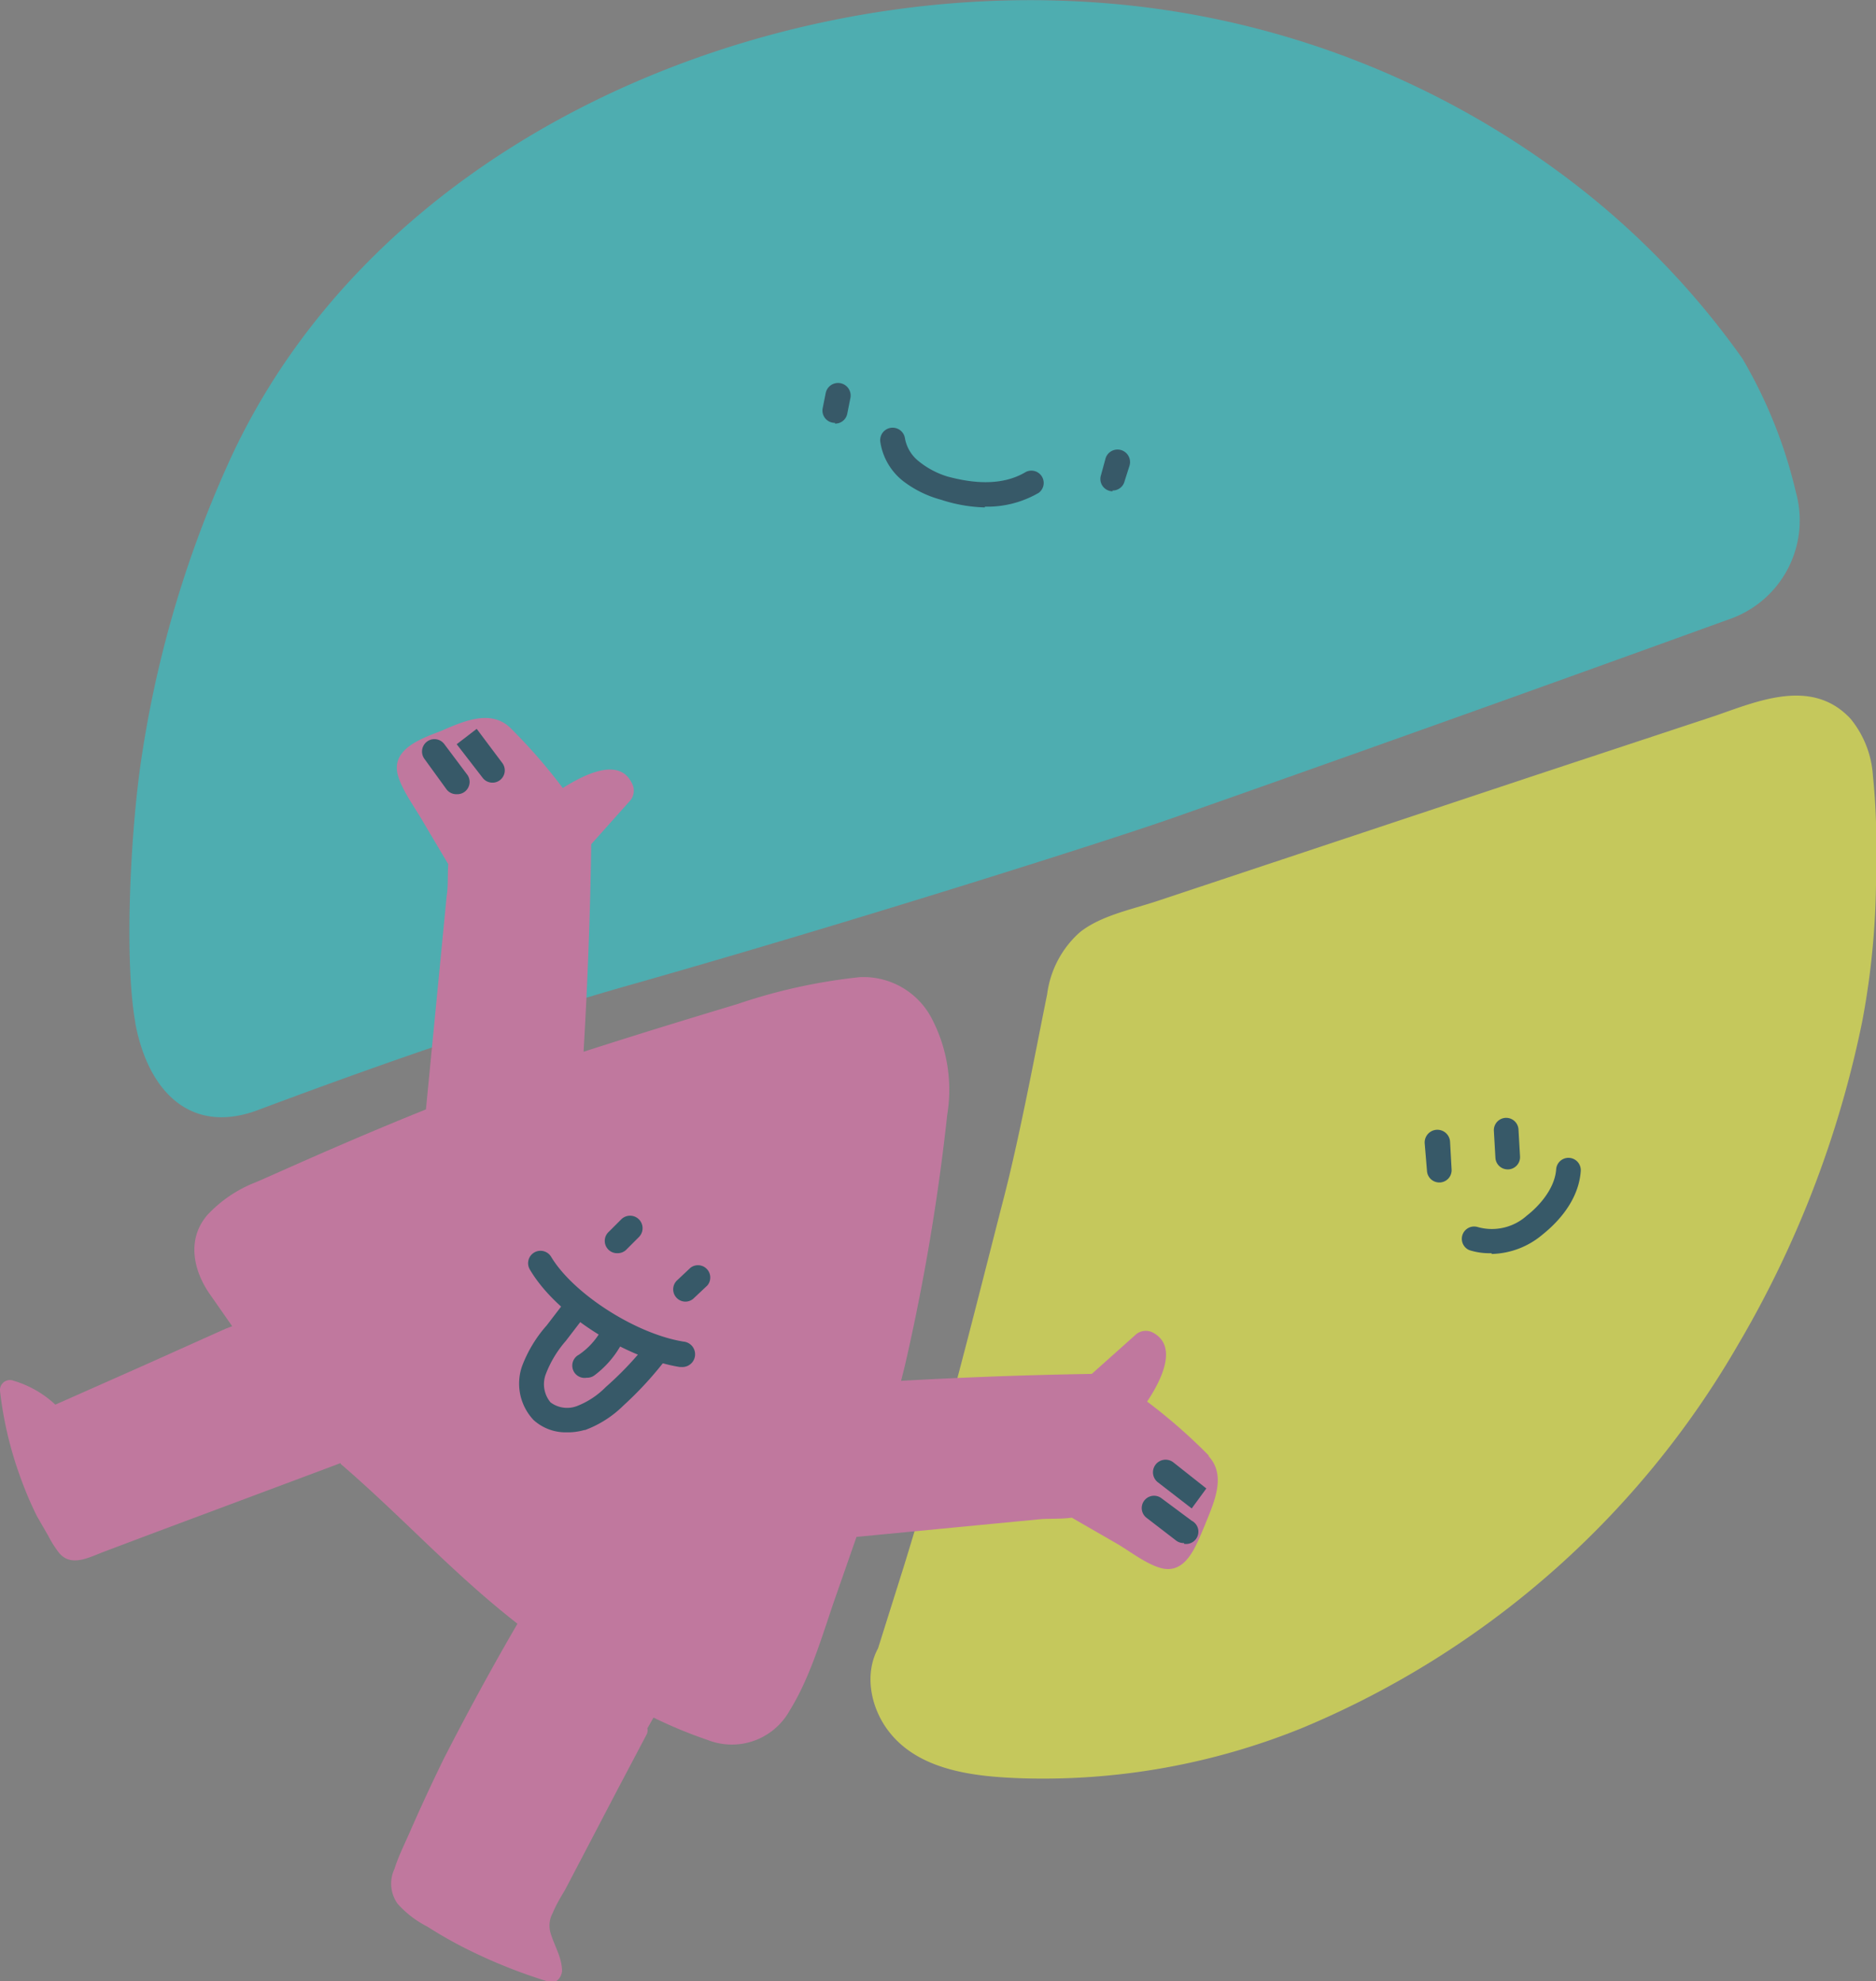 <svg xmlns="http://www.w3.org/2000/svg" viewBox="0 0 244 257.7">
  <rect x="0" y="0" width="244" height="257.7" fill="#808080" stroke="none"/>
  <g opacity=".6" style="mix-blend-mode:multiply;isolation:isolate">
    <path fill="#2dcbd0" d="M225.3 80.4a13.6 13.6 0 0 0 8.3-16.3 62.2 62.2 0 0 0-7-17.5 106 106 0 0 0-23-23.6A115 115 0 0 0 142.2.3c-44.1-3-94 18.4-112.7 60.4A145 145 0 0 0 18.2 100c-1.3 9.6-2 25.2-.6 33a1.6 1.6 0 0 0 0 .1c1.7 9 7.3 14.5 15.9 11.3 12.3-4.6 31-11.4 49.9-16.7 29.1-8.3 61.5-18.6 69.4-21.4a8210 8210 0 0 0 72.5-25.9Z"/>
    <path fill="#063f58" d="M128.1 66a19.8 19.8 0 0 1-5.7-1 14.1 14.1 0 0 1-4.9-2.4 8 8 0 0 1-3-5.1 1.6 1.6 0 1 1 3.2-.5 4.9 4.9 0 0 0 1.8 3 11 11 0 0 0 3.8 2c2.3.6 6.6 1.5 10.1-.6a1.6 1.6 0 0 1 1.7 2.7 13.3 13.3 0 0 1-7 1.8Zm-19.5-11a1.6 1.6 0 0 1-1.6-1.9l.4-2a1.6 1.6 0 0 1 3.2.7l-.4 2a1.6 1.6 0 0 1-1.6 1.3Zm36.1 8.9a1.6 1.6 0 0 1-1.5-2.1l.6-2.2a1.6 1.6 0 1 1 3.1 1l-.7 2.2a1.6 1.6 0 0 1-1.5 1Z"/>
    <path fill="#f4f844" d="M244 112.2a85.5 85.5 0 0 0-.4-11.3 13 13 0 0 0-2.9-7.4c-5-5.4-12.1-2.3-17.6-.4l-24.2 8-48.4 16.1c-3.3 1.1-7.4 1.9-10.1 4.1a13 13 0 0 0-4.2 8c-1.7 8.4-3.7 19.2-5.9 27.5-4.2 16.4-7.7 30.6-12.7 46.8l-3.4 10.8c-1.8 3.3-1 7.7 1.4 10.8 4 5.2 11.4 5.9 17.4 6.1a89.6 89.6 0 0 0 36.5-6.6A117.8 117.8 0 0 0 226 175a136.5 136.5 0 0 0 16.2-42.1 103 103 0 0 0 1.8-20.7Z"/>
    <path fill="#063f58" d="M194 163a8.5 8.5 0 0 1-2.9-.4 1.6 1.6 0 0 1 1.1-3 6.8 6.8 0 0 0 6.4-1.5c1.3-1 3.6-3.3 3.8-6a1.6 1.6 0 1 1 3.2.2c-.2 3-2 5.9-5 8.3a10.6 10.6 0 0 1-6.6 2.5Zm-6.8-9.2a1.6 1.6 0 0 1-1.6-1.5l-.3-3.6a1.6 1.6 0 1 1 3.3-.2l.2 3.6a1.6 1.6 0 0 1-1.5 1.7h-.1Zm8.9-1.7a1.6 1.6 0 0 1-1.6-1.5l-.2-3.5a1.6 1.6 0 0 1 3.2-.2l.2 3.5a1.6 1.6 0 0 1-1.5 1.7h-.1Z"/>
    <path fill="#eb73b3" d="M157.2 189.3a72 72 0 0 0-8-7c2-3 4-7.3.7-9a2 2 0 0 0-2.3.4l-5.6 5q-12.4.2-24.8.9l.5-2a280.9 280.9 0 0 0 5.5-32.6 20 20 0 0 0-2-12.5 10 10 0 0 0-9.4-5.4 73 73 0 0 0-15.9 3.5c-3.3 1-11 3.3-20 6.2q.8-13.5 1-27l5-5.6a2 2 0 0 0 .3-2.3c-1.6-3.4-6-1.3-9 .6a72 72 0 0 0-6.9-7.9c-2.6-2.4-6.2-.7-9 .5-2.6 1-6.6 2.4-5.5 5.9.6 1.9 2 3.8 3 5.5l3.5 5.9c-.1 1.5 0 3-.2 4.1l-2.7 27.8c-11.2 4.5-20.7 8.9-22.2 9.5A17 17 0 0 0 27 158c-2.7 3.1-1.9 7.1.2 10.2l3 4.3-.8.3-10.7 4.8-11.5 5.1a13.6 13.6 0 0 0-5.4-3.1 1.3 1.3 0 0 0-1.8 1.3A48.7 48.7 0 0 0 2.6 192a47.7 47.7 0 0 0 2.2 5.2l1.5 2.6a13.4 13.4 0 0 0 1.4 2.2c1.6 1.9 4 .5 5.9-.2l6.1-2.3 19-7.1 5.6-2.1v.1c7.9 6.8 14 13.6 22 20l1 .8q-5 8.6-9.6 17.6-2.3 4.7-4.4 9.5c-.7 1.6-1.5 3.2-2 4.8a4.5 4.5 0 0 0 .4 4.5 13.2 13.2 0 0 0 3.9 3q2.5 1.6 5.1 2.9a68.9 68.9 0 0 0 10.8 4.3c.9.2 1.5-.6 1.6-1.4 0-1.8-1-3.3-1.5-5a3.4 3.4 0 0 1 .3-2.6c.4-1 1-2 1.6-3l6.8-13 3.8-7.2a1.2 1.2 0 0 0 .1-.8l.8-1.4a58.7 58.7 0 0 0 7 2.9 8.6 8.6 0 0 0 10.7-3.8c2.6-4.2 4.1-9.3 5.7-14l3-8.6 23.9-2.3c1.2-.1 2.7 0 4.1-.2l5.9 3.4c1.7 1 3.6 2.5 5.5 3.1 3.5 1.1 4.8-3 5.9-5.5 1.1-2.8 2.9-6.4.5-9Z"/>
    <path fill="#063f58" d="M88.6 177.8a1.6 1.6 0 0 1-.2 0c-6.4-1-15.8-6.4-19.5-12.7a1.6 1.6 0 0 1 2.8-1.6c2.9 4.8 11 10 17.2 11a1.6 1.6 0 0 1-.3 3.3ZM80.3 163a1.6 1.6 0 0 1-1.1-2.8l1.6-1.6a1.6 1.6 0 0 1 2.3 2.3l-1.7 1.7a1.6 1.6 0 0 1-1.1.4Zm8.9 6.3a1.6 1.6 0 0 1-1.1-2.8l1.7-1.6a1.6 1.6 0 0 1 2.2 2.3l-1.7 1.6a1.6 1.6 0 0 1-1.1.5Z"/>
    <path fill="#063f58" d="M73.7 186.3a6.2 6.2 0 0 1-4.3-1.6 6.9 6.9 0 0 1-1.5-7 17 17 0 0 1 3.2-5.3l2.3-3a1.6 1.6 0 1 1 2.5 2l-2.3 3a14.4 14.4 0 0 0-2.6 4.3 3.7 3.7 0 0 0 .6 3.7 3.6 3.6 0 0 0 3.4.5 10.7 10.7 0 0 0 3.8-2.5 43 43 0 0 0 5-5.2 1.6 1.6 0 1 1 2.5 2 46 46 0 0 1-5.2 5.6 14 14 0 0 1-5 3.2H76a7.7 7.7 0 0 1-2.3.3Z"/>
    <path fill="#063f58" d="M76.3 179.2a1.6 1.6 0 0 1-1-3 9.3 9.3 0 0 0 2.8-3 1.6 1.6 0 0 1 2.8 1.5 12.6 12.6 0 0 1-3.6 4.2 1.6 1.6 0 0 1-1 .3ZM64 101.8a1.6 1.6 0 0 1-1.2-.6l-3.4-4.4 2.6-2 3.3 4.4a1.6 1.6 0 0 1-1.2 2.6Zm-4.6 1.5a1.6 1.6 0 0 1-1.3-.6l-2.9-4a1.6 1.6 0 0 1 2.6-1.9l3 4a1.6 1.6 0 0 1-1.4 2.5Zm95.6 92.9-4.4-3.4a1.6 1.6 0 0 1 2-2.6l4.3 3.4Zm-1 4.5a1.6 1.6 0 0 1-1-.3l-3.9-3a1.6 1.6 0 1 1 2-2.5l3.9 2.9a1.6 1.6 0 0 1-1 3Z"/>
  </g>
</svg>